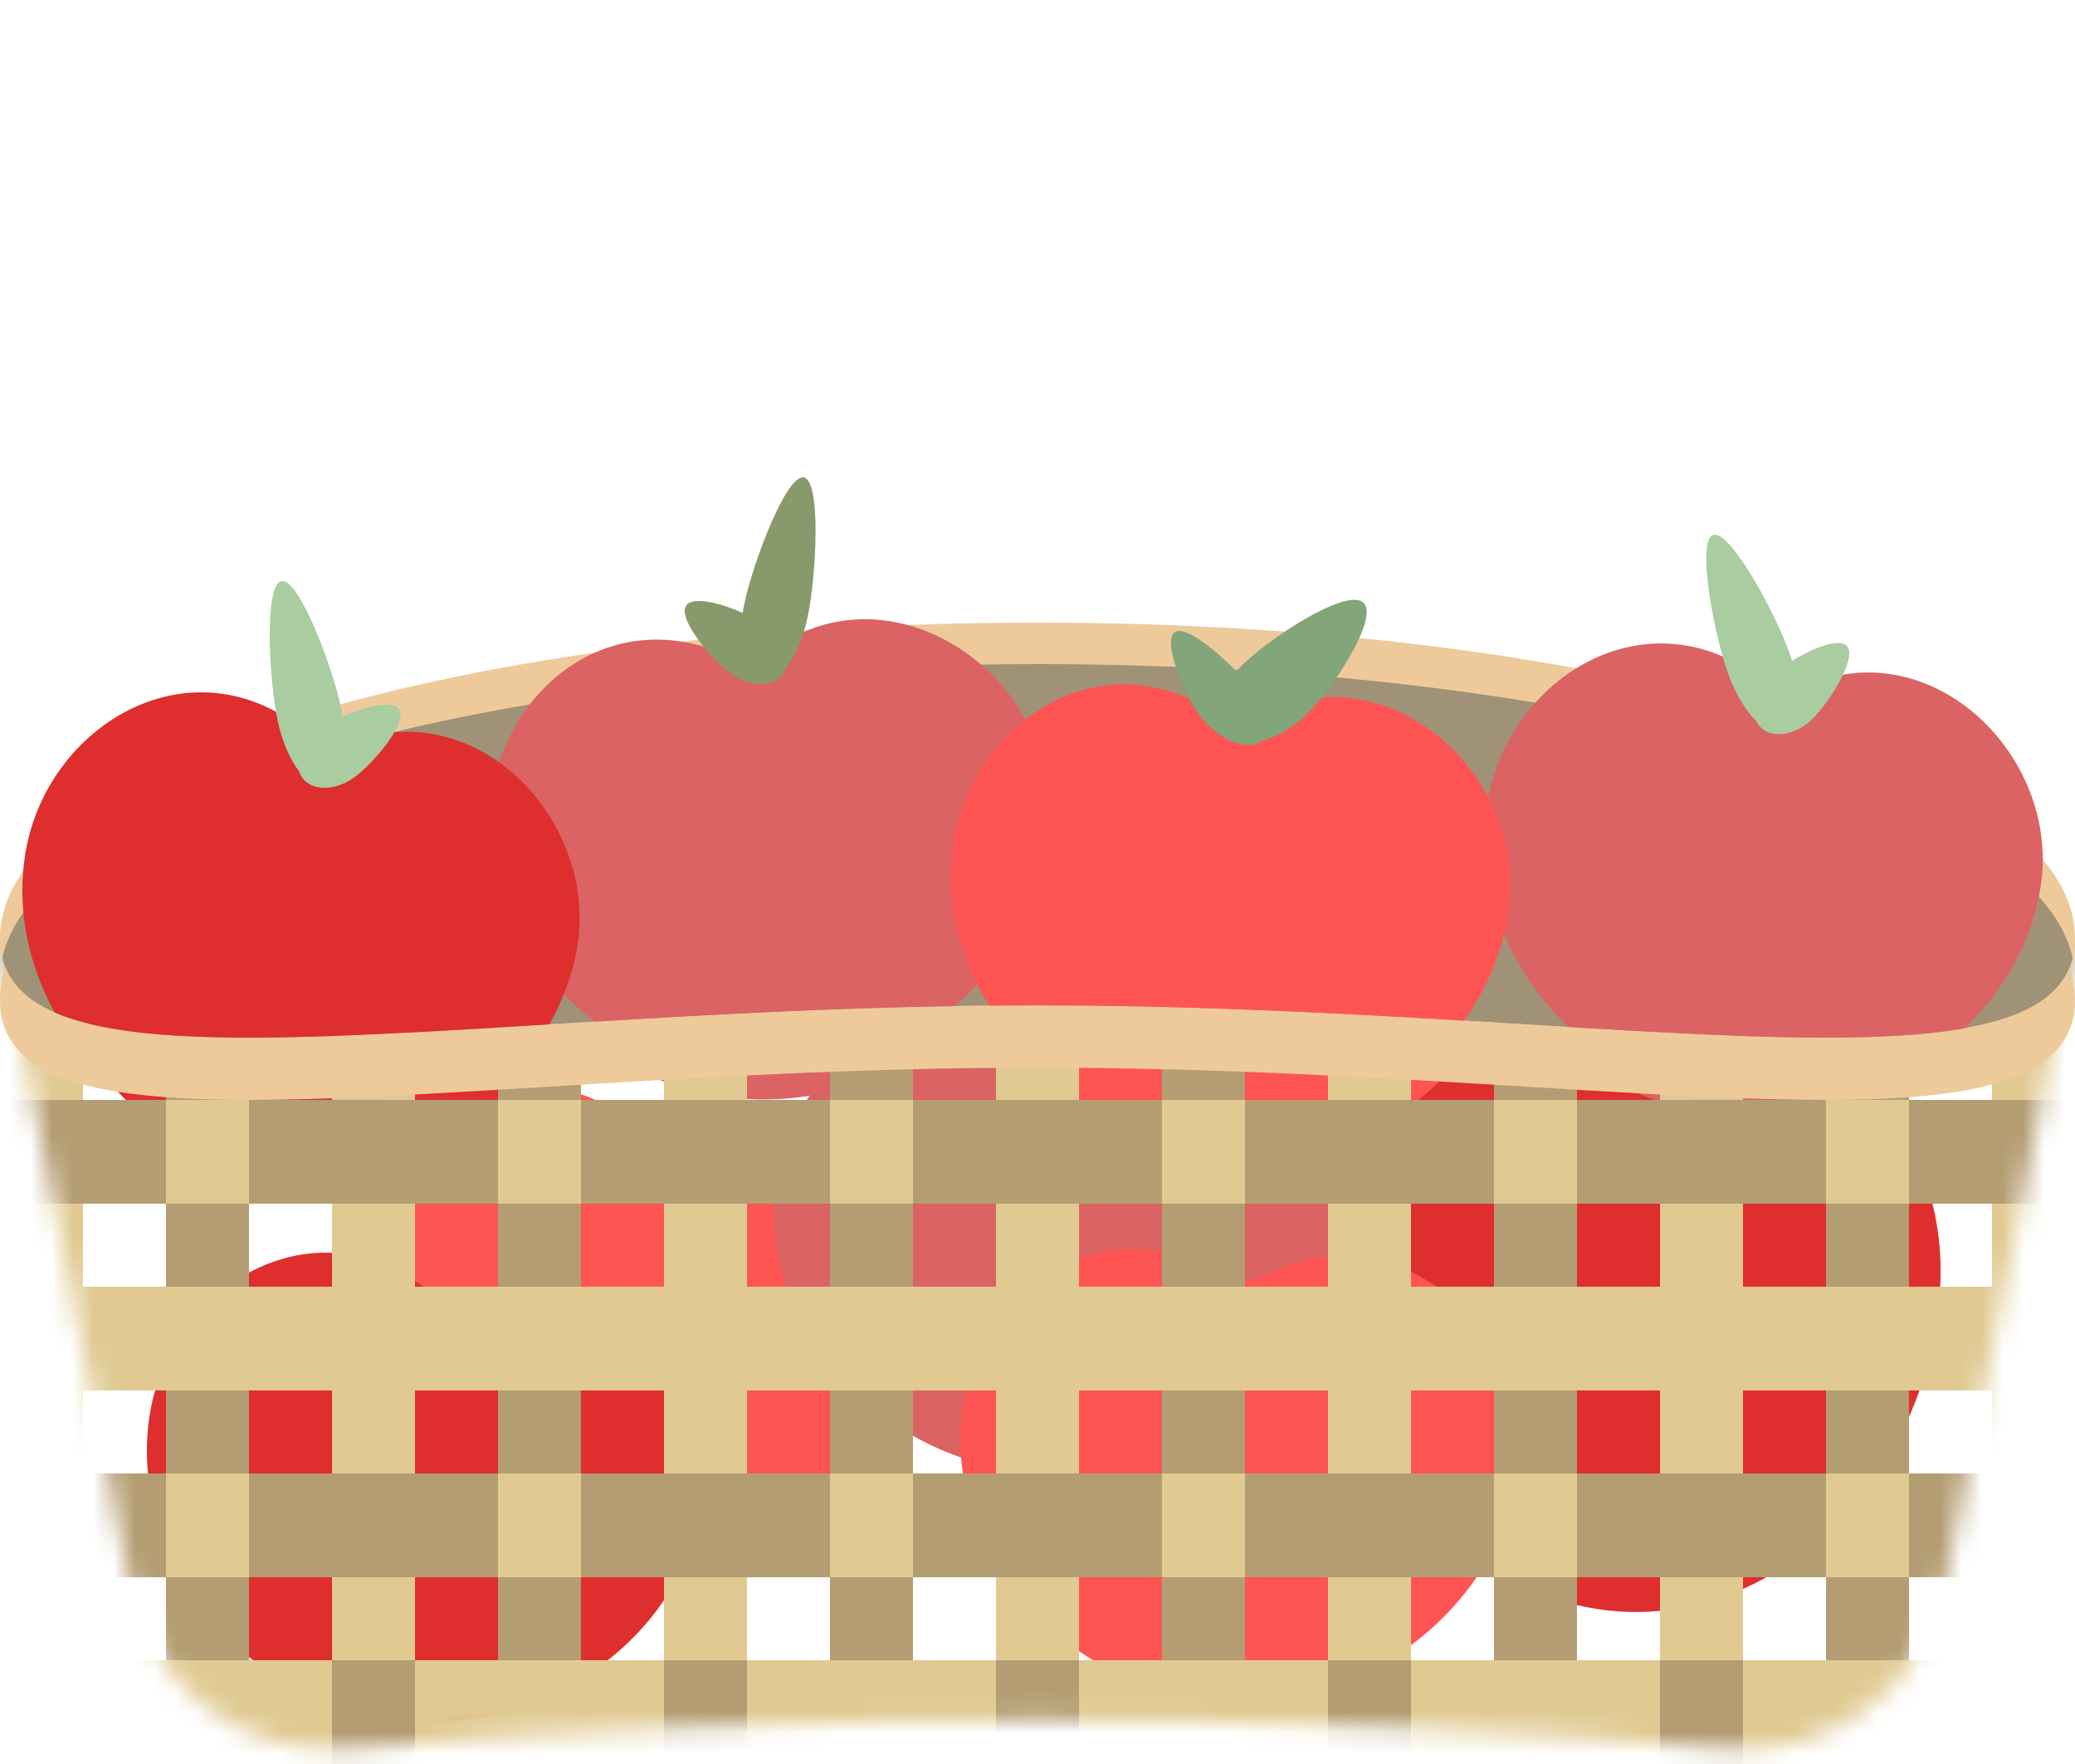 <svg width="100" height="85" viewBox="0 0 100 85" fill="none" xmlns="http://www.w3.org/2000/svg">
<g clip-path="url(#clip0_45_58)">
<path d="M43.793 64.773C42.615 71.247 35.598 76.078 28.269 74.744C20.941 73.41 16.076 66.416 17.255 59.942C18.355 53.896 25.198 49.799 30.674 54.215C31.388 54.79 32.37 54.943 33.24 54.654C39.297 52.638 44.886 58.769 43.793 64.773Z" fill="#FF5454"/>
<path d="M33.793 72.773C32.615 79.247 25.598 84.078 18.269 82.744C10.941 81.41 6.076 74.416 7.255 67.942C8.355 61.896 15.198 57.799 20.674 62.215C21.388 62.79 22.37 62.943 23.24 62.654C29.297 60.638 34.886 66.769 33.793 72.773Z" fill="#DE2E2E"/>
<path d="M64.251 58.693C64.103 65.272 57.931 71.144 50.484 70.976C43.037 70.809 37.135 64.666 37.283 58.087C37.421 51.942 43.536 46.823 49.638 50.324C50.432 50.78 51.427 50.777 52.24 50.355C57.906 47.414 64.388 52.592 64.251 58.693Z" fill="#DB6363"/>
<path d="M93.52 61.539C93.327 70.143 86.625 77.853 78.575 77.672C70.525 77.491 64.177 69.488 64.37 60.884C64.55 52.879 71.136 46.174 77.69 50.618C78.566 51.212 79.749 51.209 80.65 50.652C86.772 46.873 93.699 53.591 93.52 61.539Z" fill="#DE2E2E"/>
<path d="M28.793 46.773C27.615 53.247 20.598 58.078 13.269 56.744C5.941 55.41 1.076 48.416 2.255 41.942C3.355 35.896 10.198 31.799 15.675 36.215C16.388 36.79 17.37 36.943 18.24 36.654C24.297 34.638 29.886 40.769 28.793 46.773Z" fill="#DE2E2E"/>
<path d="M73.251 43.693C73.103 50.272 66.931 56.144 59.484 55.976C52.037 55.809 46.135 49.666 46.283 43.087C46.421 36.942 52.536 31.823 58.638 35.324C59.432 35.78 60.427 35.777 61.24 35.355C66.906 32.414 73.388 37.592 73.251 43.693Z" fill="#FF5454"/>
<path d="M73.251 69.693C73.103 76.272 66.931 82.144 59.484 81.976C52.037 81.809 46.135 75.666 46.283 69.087C46.421 62.942 52.536 57.823 58.638 61.324C59.432 61.78 60.427 61.777 61.24 61.355C66.906 58.414 73.388 63.592 73.251 69.693Z" fill="#FF5454"/>
<path d="M98.251 41.693C98.103 48.272 91.931 54.144 84.484 53.976C77.037 53.809 71.135 47.666 71.283 41.087C71.421 34.942 77.536 29.823 83.638 33.324C84.432 33.78 85.427 33.777 86.24 33.355C91.906 30.414 98.388 35.592 98.251 41.693Z" fill="#DB6363"/>
<path d="M50.251 40.693C50.103 47.272 43.931 53.144 36.484 52.976C29.037 52.809 23.135 46.666 23.283 40.087C23.421 33.942 29.536 28.823 35.638 32.324C36.432 32.78 37.427 32.777 38.24 32.355C43.906 29.414 50.388 34.592 50.251 40.693Z" fill="#DB6363"/>
<mask id="mask0_45_58" style="mask-type:alpha" maskUnits="userSpaceOnUse" x="0" y="45" width="101" height="40">
<path d="M0 45H100L93.721 76.396C92.74 81.299 88.239 84.687 83.256 84.272V84.272C61.124 82.427 38.877 82.427 16.744 84.272V84.272C11.762 84.687 7.26 81.299 6.279 76.396L0 45Z" fill="white"/>
</mask>
<g mask="url(#mask0_45_58)">
<path d="M0 85H4V45H0V85Z" fill="#E0CA92"/>
<path d="M8 85H12V45H8V85Z" fill="#B49D72"/>
<path d="M16 85H20V45H16V85Z" fill="#E0CA92"/>
<path d="M24 85H28V45H24V85Z" fill="#B49D72"/>
<path d="M32 85H36V45H32V85Z" fill="#E0CA92"/>
<path d="M40 85H44V45H40V85Z" fill="#B49D72"/>
<path d="M48 85H52V45H48V85Z" fill="#E0CA92"/>
<path d="M56 85H60V45H56V85Z" fill="#B49D72"/>
<path d="M64 85H68V45H64V85Z" fill="#E0CA92"/>
<path d="M72 85H76V45H72V85Z" fill="#B49D72"/>
<path d="M80 85H84V45H80V85Z" fill="#E0CA92"/>
<path d="M88 85H92V45H88V85Z" fill="#B49D72"/>
<path d="M96 85H100V45H96V85Z" fill="#E0CA92"/>
<path d="M0 85H100V80H0V85Z" fill="#E0CA92"/>
<path d="M0 76H100V71H0V76Z" fill="#B49D72"/>
<path d="M0 67H100V62H0V67Z" fill="#E0CA92"/>
<path d="M0 58H100V53H0V58Z" fill="#B49D72"/>
<path d="M0 49H100V45H0V49Z" fill="#E0CA92"/>
<path d="M8 76H12V71H8V76Z" fill="#E0CA92"/>
<path d="M24 76H28V71H24V76Z" fill="#E0CA92"/>
<path d="M40 76H44V71H40V76Z" fill="#E0CA92"/>
<path d="M56 76H60V71H56V76Z" fill="#E0CA92"/>
<path d="M72 76H76V71H72V76Z" fill="#E0CA92"/>
<path d="M88 76H92V71H88V76Z" fill="#E0CA92"/>
<path d="M8 58H12V53H8V58Z" fill="#E0CA92"/>
<path d="M24 58H28V53H24V58Z" fill="#E0CA92"/>
<path d="M40 58H44V53H40V58Z" fill="#E0CA92"/>
<path d="M56 58H60V53H56V58Z" fill="#E0CA92"/>
<path d="M72 58H76V53H72V58Z" fill="#E0CA92"/>
<path d="M88 58H92V53H88V58Z" fill="#E0CA92"/>
<path d="M16 85H20V80H16V85Z" fill="#B49D72"/>
<path d="M0 85H4V80H0V85Z" fill="#B49D72"/>
<path d="M32 85H36V80H32V85Z" fill="#B49D72"/>
<path d="M48 85H52V80H48V85Z" fill="#B49D72"/>
<path d="M64 85H68V80H64V85Z" fill="#B49D72"/>
<path d="M80 85H84V80H80V85Z" fill="#B49D72"/>
<path d="M96 85H100V80H96V85Z" fill="#B49D72"/>
<path d="M16 49H20V45H16V49Z" fill="#B49D72"/>
<path d="M0 49H4V45H0V49Z" fill="#B49D72"/>
<path d="M32 49H36V45H32V49Z" fill="#B49D72"/>
<path d="M48 49H52V45H48V49Z" fill="#B49D72"/>
<path d="M64 49H68V45H64V49Z" fill="#B49D72"/>
<path d="M80 49H84V45H80V49Z" fill="#B49D72"/>
<path d="M96 49H100V45H96V49Z" fill="#B49D72"/>
</g>
<path d="M100 45.19C100 53.579 77.615 48.445 50 48.445C22.386 48.445 0 53.579 0 45.19C0 36.801 22.386 30 50 30C77.615 30 100 36.801 100 45.19Z" fill="#EECA9B"/>
<path fill-rule="evenodd" clip-rule="evenodd" d="M0.113 46.16C1.856 38.251 23.525 32 50 32C76.475 32 98.145 38.251 99.887 46.16C98.707 50.901 88.397 50.271 73.645 49.368C66.605 48.938 58.553 48.445 50 48.445C41.447 48.445 33.396 48.938 26.356 49.368C11.604 50.271 1.293 50.901 0.113 46.16Z" fill="#A09277"/>
<path fill-rule="evenodd" clip-rule="evenodd" d="M99.737 46.621C98.007 50.859 87.899 50.24 73.645 49.368C66.605 48.938 58.553 48.445 50 48.445C41.447 48.445 33.396 48.938 26.356 49.368C12.101 50.24 1.993 50.859 0.264 46.621C0.089 47.137 0 47.66 0 48.19C0 53.98 10.666 53.328 26.356 52.368C33.396 51.938 41.447 51.445 50 51.445C58.553 51.445 66.605 51.938 73.645 52.368C89.334 53.328 100 53.98 100 48.19C100 47.66 99.911 47.137 99.737 46.621Z" fill="#EECA9B"/>
<path fill-rule="evenodd" clip-rule="evenodd" d="M46.022 48.48C49.096 45.773 50.855 41.821 50.433 37.897C49.78 31.829 42.683 27.532 37.445 31.181C36.693 31.705 35.708 31.837 34.861 31.487C28.357 28.805 22.956 34.672 23.613 40.783C23.974 44.137 25.898 47.172 28.684 49.227C34.015 48.905 39.862 48.583 46.022 48.48Z" fill="#DB6363"/>
<path fill-rule="evenodd" clip-rule="evenodd" d="M94.675 49.549C96.667 47.652 98.024 45.189 98.375 42.498C99.163 36.446 93.272 30.605 87.324 32.924C86.47 33.257 85.481 33.154 84.74 32.615C79.047 28.482 72.42 32.919 71.626 39.013C71.129 42.831 72.707 46.722 75.581 49.486C83.733 49.98 90.385 50.312 94.675 49.549Z" fill="#DB6363"/>
<path fill-rule="evenodd" clip-rule="evenodd" d="M26.466 49.362C27.105 48.252 27.562 47.044 27.793 45.773C28.886 39.769 23.297 33.638 17.24 35.654C16.37 35.943 15.388 35.79 14.674 35.215C9.198 30.799 2.355 34.896 1.254 40.943C0.768 43.613 1.31 46.372 2.63 48.785C6.716 50.57 15.286 50.045 26.356 49.368H26.356C26.393 49.366 26.429 49.364 26.466 49.362Z" fill="#DE2E2E"/>
<path fill-rule="evenodd" clip-rule="evenodd" d="M70.561 49.181C71.857 47.36 72.656 45.238 72.769 43.016C73.079 36.92 66.745 31.561 60.998 34.342C60.174 34.741 59.18 34.715 58.398 34.237C52.398 30.565 46.141 35.51 45.829 41.648C45.707 44.045 46.392 46.406 47.671 48.457C48.443 48.449 49.219 48.445 50 48.445C57.329 48.445 64.289 48.807 70.561 49.181Z" fill="#FF5454"/>
<path fill-rule="evenodd" clip-rule="evenodd" d="M16.427 34.062C16.023 32.141 14.403 27.828 13.56 28.005C12.717 28.183 12.972 32.783 13.376 34.704C13.591 35.728 13.979 36.608 14.422 37.18C14.454 37.284 14.502 37.382 14.566 37.473C15.025 38.121 16.134 38.124 17.042 37.481C17.951 36.838 19.687 34.821 19.228 34.173C18.906 33.717 17.583 34.061 16.511 34.528C16.488 34.375 16.46 34.219 16.427 34.062Z" fill="#A9CCA1"/>
<path fill-rule="evenodd" clip-rule="evenodd" d="M86.212 31.395C85.553 29.545 83.367 25.49 82.556 25.779C81.745 26.068 82.616 30.592 83.275 32.441C83.627 33.428 84.13 34.247 84.645 34.754C84.692 34.853 84.753 34.944 84.828 35.025C85.37 35.605 86.469 35.459 87.283 34.699C88.096 33.94 89.545 31.707 89.003 31.127C88.622 30.719 87.358 31.237 86.358 31.845C86.315 31.696 86.266 31.546 86.212 31.395Z" fill="#A9CCA1"/>
<path fill-rule="evenodd" clip-rule="evenodd" d="M35.877 29.062C36.281 27.141 37.901 22.828 38.744 23.005C39.587 23.183 39.333 27.783 38.928 29.704C38.713 30.728 38.325 31.608 37.882 32.18C37.85 32.284 37.802 32.382 37.737 32.473C37.279 33.121 36.171 33.124 35.262 32.481C34.353 31.838 32.617 29.821 33.076 29.173C33.398 28.717 34.721 29.061 35.793 29.528C35.816 29.375 35.844 29.219 35.877 29.062Z" fill="#889A6B"/>
<path fill-rule="evenodd" clip-rule="evenodd" d="M59.879 32.036C61.154 30.77 64.81 28.361 65.672 29.013C66.535 29.664 64.277 33.129 63.002 34.395C62.323 35.071 61.513 35.527 60.775 35.708C60.693 35.77 60.598 35.818 60.487 35.85C59.698 36.081 58.462 35.411 57.726 34.352C56.99 33.294 55.922 30.652 56.711 30.421C57.265 30.258 58.591 31.332 59.585 32.352C59.677 32.245 59.775 32.14 59.879 32.036Z" fill="#82A579"/>
</g>
<defs>
<clipPath id="clip0_45_58">
<rect width="100" height="85" fill="white"/>
</clipPath>
</defs>
</svg>
